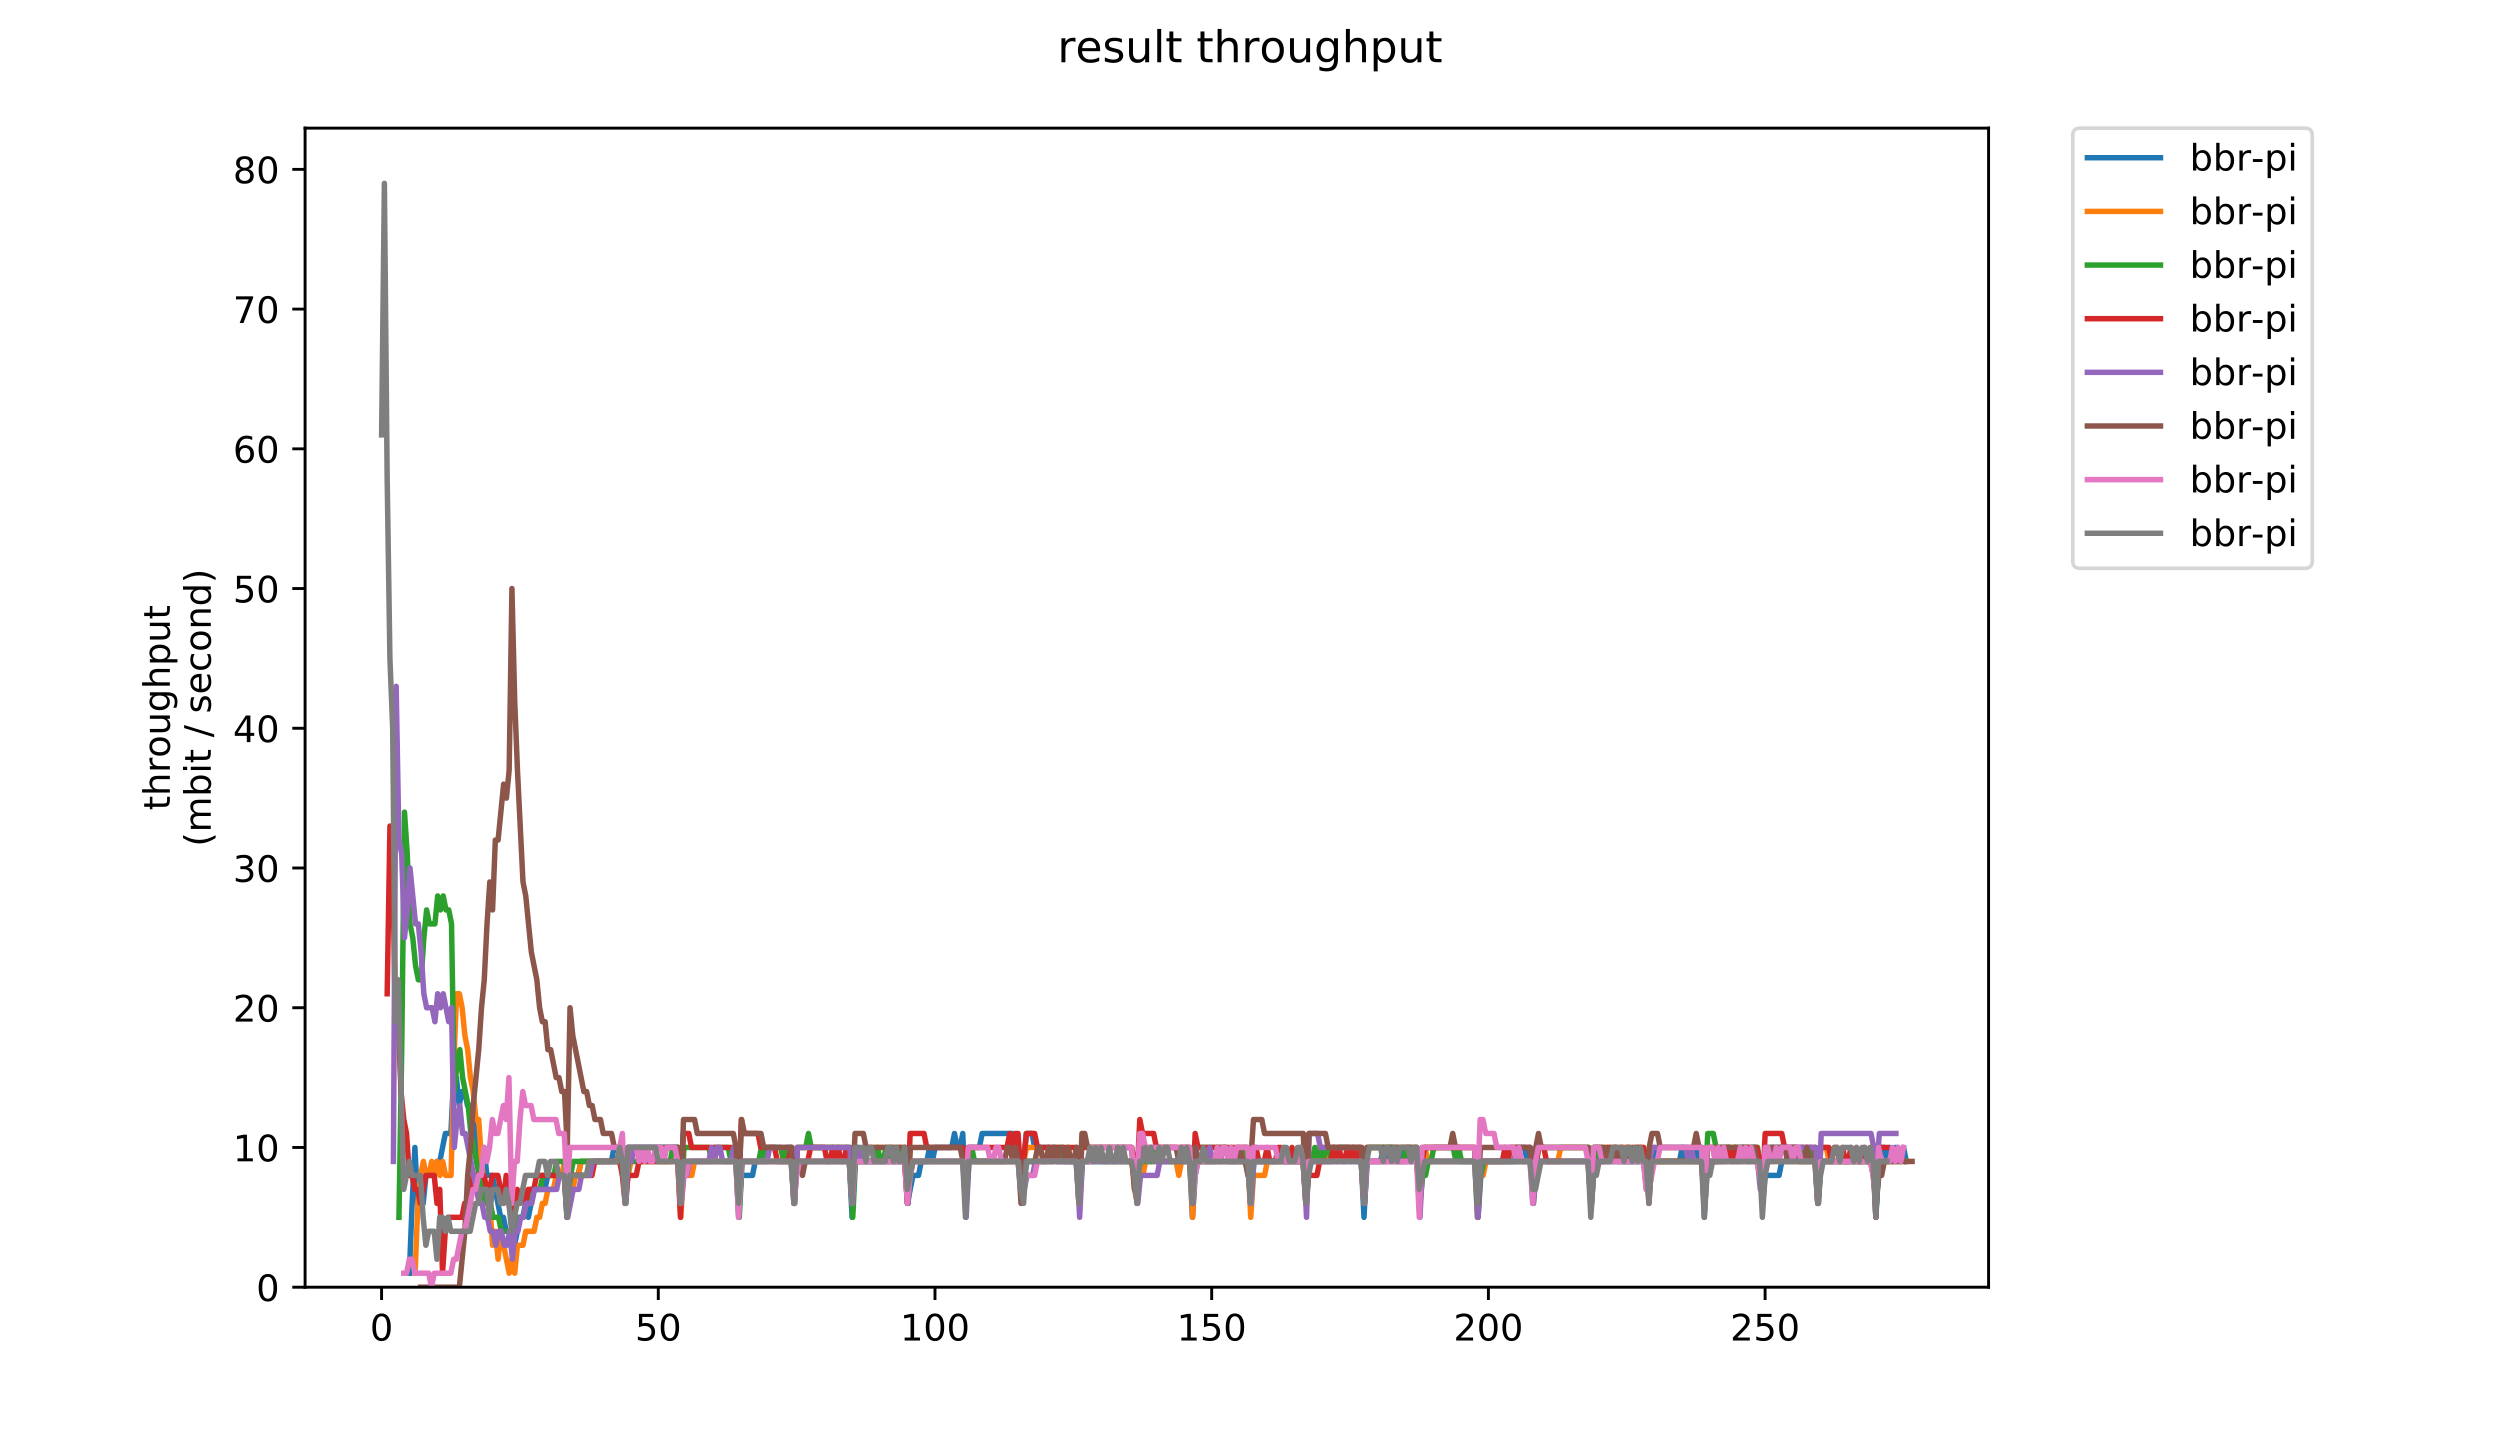 <?xml version="1.0" encoding="utf-8" standalone="no"?>
<!DOCTYPE svg PUBLIC "-//W3C//DTD SVG 1.1//EN"
  "http://www.w3.org/Graphics/SVG/1.1/DTD/svg11.dtd">
<!-- Created with matplotlib (https://matplotlib.org/) -->
<svg height="396pt" version="1.1" viewBox="0 0 684 396" width="684pt" xmlns="http://www.w3.org/2000/svg" xmlns:xlink="http://www.w3.org/1999/xlink">
 <defs>
  <style type="text/css">
*{stroke-linecap:butt;stroke-linejoin:round;}
  </style>
 </defs>
 <g id="figure_1">
  <g id="patch_1">
   <path d="M 0 396 
L 684 396 
L 684 0 
L 0 0 
z
" style="fill:#ffffff;"/>
  </g>
  <g id="axes_1">
   <g id="patch_2">
    <path d="M 83.472 352.174 
L 544.074 352.174 
L 544.074 35.062 
L 83.472 35.062 
z
" style="fill:#ffffff;"/>
   </g>
   <g id="matplotlib.axis_1">
    <g id="xtick_1">
     <g id="line2d_1">
      <defs>
       <path d="M 0 0 
L 0 3.5 
" id="md9a544e4b2" style="stroke:#000000;stroke-width:0.8;"/>
      </defs>
      <g>
       <use style="stroke:#000000;stroke-width:0.8;" x="104.4" xlink:href="#md9a544e4b2" y="352.174"/>
      </g>
     </g>
     <g id="text_1">
      <!-- 0 -->
      <defs>
       <path d="M 31.781 66.406 
Q 24.172 66.406 20.328 58.906 
Q 16.5 51.422 16.5 36.375 
Q 16.5 21.391 20.328 13.891 
Q 24.172 6.391 31.781 6.391 
Q 39.453 6.391 43.281 13.891 
Q 47.125 21.391 47.125 36.375 
Q 47.125 51.422 43.281 58.906 
Q 39.453 66.406 31.781 66.406 
z
M 31.781 74.219 
Q 44.047 74.219 50.516 64.516 
Q 56.984 54.828 56.984 36.375 
Q 56.984 17.969 50.516 8.266 
Q 44.047 -1.422 31.781 -1.422 
Q 19.531 -1.422 13.062 8.266 
Q 6.594 17.969 6.594 36.375 
Q 6.594 54.828 13.062 64.516 
Q 19.531 74.219 31.781 74.219 
z
" id="DejaVuSans-48"/>
      </defs>
      <g transform="translate(101.218 366.773)scale(0.1 -0.1)">
       <use xlink:href="#DejaVuSans-48"/>
      </g>
     </g>
    </g>
    <g id="xtick_2">
     <g id="line2d_2">
      <g>
       <use style="stroke:#000000;stroke-width:0.8;" x="180.106" xlink:href="#md9a544e4b2" y="352.174"/>
      </g>
     </g>
     <g id="text_2">
      <!-- 50 -->
      <defs>
       <path d="M 10.797 72.906 
L 49.516 72.906 
L 49.516 64.594 
L 19.828 64.594 
L 19.828 46.734 
Q 21.969 47.469 24.109 47.828 
Q 26.266 48.188 28.422 48.188 
Q 40.625 48.188 47.75 41.5 
Q 54.891 34.812 54.891 23.391 
Q 54.891 11.625 47.562 5.094 
Q 40.234 -1.422 26.906 -1.422 
Q 22.312 -1.422 17.547 -0.641 
Q 12.797 0.141 7.719 1.703 
L 7.719 11.625 
Q 12.109 9.234 16.797 8.062 
Q 21.484 6.891 26.703 6.891 
Q 35.156 6.891 40.078 11.328 
Q 45.016 15.766 45.016 23.391 
Q 45.016 31 40.078 35.438 
Q 35.156 39.891 26.703 39.891 
Q 22.75 39.891 18.812 39.016 
Q 14.891 38.141 10.797 36.281 
z
" id="DejaVuSans-53"/>
      </defs>
      <g transform="translate(173.744 366.773)scale(0.1 -0.1)">
       <use xlink:href="#DejaVuSans-53"/>
       <use x="63.623" xlink:href="#DejaVuSans-48"/>
      </g>
     </g>
    </g>
    <g id="xtick_3">
     <g id="line2d_3">
      <g>
       <use style="stroke:#000000;stroke-width:0.8;" x="255.812" xlink:href="#md9a544e4b2" y="352.174"/>
      </g>
     </g>
     <g id="text_3">
      <!-- 100 -->
      <defs>
       <path d="M 12.406 8.297 
L 28.516 8.297 
L 28.516 63.922 
L 10.984 60.406 
L 10.984 69.391 
L 28.422 72.906 
L 38.281 72.906 
L 38.281 8.297 
L 54.391 8.297 
L 54.391 0 
L 12.406 0 
z
" id="DejaVuSans-49"/>
      </defs>
      <g transform="translate(246.269 366.773)scale(0.1 -0.1)">
       <use xlink:href="#DejaVuSans-49"/>
       <use x="63.623" xlink:href="#DejaVuSans-48"/>
       <use x="127.246" xlink:href="#DejaVuSans-48"/>
      </g>
     </g>
    </g>
    <g id="xtick_4">
     <g id="line2d_4">
      <g>
       <use style="stroke:#000000;stroke-width:0.8;" x="331.519" xlink:href="#md9a544e4b2" y="352.174"/>
      </g>
     </g>
     <g id="text_4">
      <!-- 150 -->
      <g transform="translate(321.975 366.773)scale(0.1 -0.1)">
       <use xlink:href="#DejaVuSans-49"/>
       <use x="63.623" xlink:href="#DejaVuSans-53"/>
       <use x="127.246" xlink:href="#DejaVuSans-48"/>
      </g>
     </g>
    </g>
    <g id="xtick_5">
     <g id="line2d_5">
      <g>
       <use style="stroke:#000000;stroke-width:0.8;" x="407.225" xlink:href="#md9a544e4b2" y="352.174"/>
      </g>
     </g>
     <g id="text_5">
      <!-- 200 -->
      <defs>
       <path d="M 19.188 8.297 
L 53.609 8.297 
L 53.609 0 
L 7.328 0 
L 7.328 8.297 
Q 12.938 14.109 22.625 23.891 
Q 32.328 33.688 34.812 36.531 
Q 39.547 41.844 41.422 45.531 
Q 43.312 49.219 43.312 52.781 
Q 43.312 58.594 39.234 62.25 
Q 35.156 65.922 28.609 65.922 
Q 23.969 65.922 18.812 64.312 
Q 13.672 62.703 7.812 59.422 
L 7.812 69.391 
Q 13.766 71.781 18.938 73 
Q 24.125 74.219 28.422 74.219 
Q 39.75 74.219 46.484 68.547 
Q 53.219 62.891 53.219 53.422 
Q 53.219 48.922 51.531 44.891 
Q 49.859 40.875 45.406 35.406 
Q 44.188 33.984 37.641 27.219 
Q 31.109 20.453 19.188 8.297 
z
" id="DejaVuSans-50"/>
      </defs>
      <g transform="translate(397.681 366.773)scale(0.1 -0.1)">
       <use xlink:href="#DejaVuSans-50"/>
       <use x="63.623" xlink:href="#DejaVuSans-48"/>
       <use x="127.246" xlink:href="#DejaVuSans-48"/>
      </g>
     </g>
    </g>
    <g id="xtick_6">
     <g id="line2d_6">
      <g>
       <use style="stroke:#000000;stroke-width:0.8;" x="482.931" xlink:href="#md9a544e4b2" y="352.174"/>
      </g>
     </g>
     <g id="text_6">
      <!-- 250 -->
      <g transform="translate(473.388 366.773)scale(0.1 -0.1)">
       <use xlink:href="#DejaVuSans-50"/>
       <use x="63.623" xlink:href="#DejaVuSans-53"/>
       <use x="127.246" xlink:href="#DejaVuSans-48"/>
      </g>
     </g>
    </g>
   </g>
   <g id="matplotlib.axis_2">
    <g id="ytick_1">
     <g id="line2d_7">
      <defs>
       <path d="M 0 0 
L -3.5 0 
" id="m504f2d3056" style="stroke:#000000;stroke-width:0.8;"/>
      </defs>
      <g>
       <use style="stroke:#000000;stroke-width:0.8;" x="83.472" xlink:href="#m504f2d3056" y="352.174"/>
      </g>
     </g>
     <g id="text_7">
      <!-- 0 -->
      <g transform="translate(70.11 355.973)scale(0.1 -0.1)">
       <use xlink:href="#DejaVuSans-48"/>
      </g>
     </g>
    </g>
    <g id="ytick_2">
     <g id="line2d_8">
      <g>
       <use style="stroke:#000000;stroke-width:0.8;" x="83.472" xlink:href="#m504f2d3056" y="313.945"/>
      </g>
     </g>
     <g id="text_8">
      <!-- 10 -->
      <g transform="translate(63.747 317.744)scale(0.1 -0.1)">
       <use xlink:href="#DejaVuSans-49"/>
       <use x="63.623" xlink:href="#DejaVuSans-48"/>
      </g>
     </g>
    </g>
    <g id="ytick_3">
     <g id="line2d_9">
      <g>
       <use style="stroke:#000000;stroke-width:0.8;" x="83.472" xlink:href="#m504f2d3056" y="275.716"/>
      </g>
     </g>
     <g id="text_9">
      <!-- 20 -->
      <g transform="translate(63.747 279.515)scale(0.1 -0.1)">
       <use xlink:href="#DejaVuSans-50"/>
       <use x="63.623" xlink:href="#DejaVuSans-48"/>
      </g>
     </g>
    </g>
    <g id="ytick_4">
     <g id="line2d_10">
      <g>
       <use style="stroke:#000000;stroke-width:0.8;" x="83.472" xlink:href="#m504f2d3056" y="237.486"/>
      </g>
     </g>
     <g id="text_10">
      <!-- 30 -->
      <defs>
       <path d="M 40.578 39.312 
Q 47.656 37.797 51.625 33 
Q 55.609 28.219 55.609 21.188 
Q 55.609 10.406 48.188 4.484 
Q 40.766 -1.422 27.094 -1.422 
Q 22.516 -1.422 17.656 -0.516 
Q 12.797 0.391 7.625 2.203 
L 7.625 11.719 
Q 11.719 9.328 16.594 8.109 
Q 21.484 6.891 26.812 6.891 
Q 36.078 6.891 40.938 10.547 
Q 45.797 14.203 45.797 21.188 
Q 45.797 27.641 41.281 31.266 
Q 36.766 34.906 28.719 34.906 
L 20.219 34.906 
L 20.219 43.016 
L 29.109 43.016 
Q 36.375 43.016 40.234 45.922 
Q 44.094 48.828 44.094 54.297 
Q 44.094 59.906 40.109 62.906 
Q 36.141 65.922 28.719 65.922 
Q 24.656 65.922 20.016 65.031 
Q 15.375 64.156 9.812 62.312 
L 9.812 71.094 
Q 15.438 72.656 20.344 73.438 
Q 25.25 74.219 29.594 74.219 
Q 40.828 74.219 47.359 69.109 
Q 53.906 64.016 53.906 55.328 
Q 53.906 49.266 50.438 45.094 
Q 46.969 40.922 40.578 39.312 
z
" id="DejaVuSans-51"/>
      </defs>
      <g transform="translate(63.747 241.286)scale(0.1 -0.1)">
       <use xlink:href="#DejaVuSans-51"/>
       <use x="63.623" xlink:href="#DejaVuSans-48"/>
      </g>
     </g>
    </g>
    <g id="ytick_5">
     <g id="line2d_11">
      <g>
       <use style="stroke:#000000;stroke-width:0.8;" x="83.472" xlink:href="#m504f2d3056" y="199.257"/>
      </g>
     </g>
     <g id="text_11">
      <!-- 40 -->
      <defs>
       <path d="M 37.797 64.312 
L 12.891 25.391 
L 37.797 25.391 
z
M 35.203 72.906 
L 47.609 72.906 
L 47.609 25.391 
L 58.016 25.391 
L 58.016 17.188 
L 47.609 17.188 
L 47.609 0 
L 37.797 0 
L 37.797 17.188 
L 4.891 17.188 
L 4.891 26.703 
z
" id="DejaVuSans-52"/>
      </defs>
      <g transform="translate(63.747 203.056)scale(0.1 -0.1)">
       <use xlink:href="#DejaVuSans-52"/>
       <use x="63.623" xlink:href="#DejaVuSans-48"/>
      </g>
     </g>
    </g>
    <g id="ytick_6">
     <g id="line2d_12">
      <g>
       <use style="stroke:#000000;stroke-width:0.8;" x="83.472" xlink:href="#m504f2d3056" y="161.028"/>
      </g>
     </g>
     <g id="text_12">
      <!-- 50 -->
      <g transform="translate(63.747 164.827)scale(0.1 -0.1)">
       <use xlink:href="#DejaVuSans-53"/>
       <use x="63.623" xlink:href="#DejaVuSans-48"/>
      </g>
     </g>
    </g>
    <g id="ytick_7">
     <g id="line2d_13">
      <g>
       <use style="stroke:#000000;stroke-width:0.8;" x="83.472" xlink:href="#m504f2d3056" y="122.799"/>
      </g>
     </g>
     <g id="text_13">
      <!-- 60 -->
      <defs>
       <path d="M 33.016 40.375 
Q 26.375 40.375 22.484 35.828 
Q 18.609 31.297 18.609 23.391 
Q 18.609 15.531 22.484 10.953 
Q 26.375 6.391 33.016 6.391 
Q 39.656 6.391 43.531 10.953 
Q 47.406 15.531 47.406 23.391 
Q 47.406 31.297 43.531 35.828 
Q 39.656 40.375 33.016 40.375 
z
M 52.594 71.297 
L 52.594 62.312 
Q 48.875 64.062 45.094 64.984 
Q 41.312 65.922 37.594 65.922 
Q 27.828 65.922 22.672 59.328 
Q 17.531 52.734 16.797 39.406 
Q 19.672 43.656 24.016 45.922 
Q 28.375 48.188 33.594 48.188 
Q 44.578 48.188 50.953 41.516 
Q 57.328 34.859 57.328 23.391 
Q 57.328 12.156 50.688 5.359 
Q 44.047 -1.422 33.016 -1.422 
Q 20.359 -1.422 13.672 8.266 
Q 6.984 17.969 6.984 36.375 
Q 6.984 53.656 15.188 63.938 
Q 23.391 74.219 37.203 74.219 
Q 40.922 74.219 44.703 73.484 
Q 48.484 72.75 52.594 71.297 
z
" id="DejaVuSans-54"/>
      </defs>
      <g transform="translate(63.747 126.598)scale(0.1 -0.1)">
       <use xlink:href="#DejaVuSans-54"/>
       <use x="63.623" xlink:href="#DejaVuSans-48"/>
      </g>
     </g>
    </g>
    <g id="ytick_8">
     <g id="line2d_14">
      <g>
       <use style="stroke:#000000;stroke-width:0.8;" x="83.472" xlink:href="#m504f2d3056" y="84.569"/>
      </g>
     </g>
     <g id="text_14">
      <!-- 70 -->
      <defs>
       <path d="M 8.203 72.906 
L 55.078 72.906 
L 55.078 68.703 
L 28.609 0 
L 18.312 0 
L 43.219 64.594 
L 8.203 64.594 
z
" id="DejaVuSans-55"/>
      </defs>
      <g transform="translate(63.747 88.369)scale(0.1 -0.1)">
       <use xlink:href="#DejaVuSans-55"/>
       <use x="63.623" xlink:href="#DejaVuSans-48"/>
      </g>
     </g>
    </g>
    <g id="ytick_9">
     <g id="line2d_15">
      <g>
       <use style="stroke:#000000;stroke-width:0.8;" x="83.472" xlink:href="#m504f2d3056" y="46.34"/>
      </g>
     </g>
     <g id="text_15">
      <!-- 80 -->
      <defs>
       <path d="M 31.781 34.625 
Q 24.75 34.625 20.719 30.859 
Q 16.703 27.094 16.703 20.516 
Q 16.703 13.922 20.719 10.156 
Q 24.75 6.391 31.781 6.391 
Q 38.812 6.391 42.859 10.172 
Q 46.922 13.969 46.922 20.516 
Q 46.922 27.094 42.891 30.859 
Q 38.875 34.625 31.781 34.625 
z
M 21.922 38.812 
Q 15.578 40.375 12.031 44.719 
Q 8.5 49.078 8.5 55.328 
Q 8.5 64.062 14.719 69.141 
Q 20.953 74.219 31.781 74.219 
Q 42.672 74.219 48.875 69.141 
Q 55.078 64.062 55.078 55.328 
Q 55.078 49.078 51.531 44.719 
Q 48 40.375 41.703 38.812 
Q 48.828 37.156 52.797 32.312 
Q 56.781 27.484 56.781 20.516 
Q 56.781 9.906 50.312 4.234 
Q 43.844 -1.422 31.781 -1.422 
Q 19.734 -1.422 13.25 4.234 
Q 6.781 9.906 6.781 20.516 
Q 6.781 27.484 10.781 32.312 
Q 14.797 37.156 21.922 38.812 
z
M 18.312 54.391 
Q 18.312 48.734 21.844 45.562 
Q 25.391 42.391 31.781 42.391 
Q 38.141 42.391 41.719 45.562 
Q 45.312 48.734 45.312 54.391 
Q 45.312 60.062 41.719 63.234 
Q 38.141 66.406 31.781 66.406 
Q 25.391 66.406 21.844 63.234 
Q 18.312 60.062 18.312 54.391 
z
" id="DejaVuSans-56"/>
      </defs>
      <g transform="translate(63.747 50.139)scale(0.1 -0.1)">
       <use xlink:href="#DejaVuSans-56"/>
       <use x="63.623" xlink:href="#DejaVuSans-48"/>
      </g>
     </g>
    </g>
    <g id="text_16">
     <!-- throughput -->
     <defs>
      <path d="M 18.312 70.219 
L 18.312 54.688 
L 36.812 54.688 
L 36.812 47.703 
L 18.312 47.703 
L 18.312 18.016 
Q 18.312 11.328 20.141 9.422 
Q 21.969 7.516 27.594 7.516 
L 36.812 7.516 
L 36.812 0 
L 27.594 0 
Q 17.188 0 13.234 3.875 
Q 9.281 7.766 9.281 18.016 
L 9.281 47.703 
L 2.688 47.703 
L 2.688 54.688 
L 9.281 54.688 
L 9.281 70.219 
z
" id="DejaVuSans-116"/>
      <path d="M 54.891 33.016 
L 54.891 0 
L 45.906 0 
L 45.906 32.719 
Q 45.906 40.484 42.875 44.328 
Q 39.844 48.188 33.797 48.188 
Q 26.516 48.188 22.312 43.547 
Q 18.109 38.922 18.109 30.906 
L 18.109 0 
L 9.078 0 
L 9.078 75.984 
L 18.109 75.984 
L 18.109 46.188 
Q 21.344 51.125 25.703 53.562 
Q 30.078 56 35.797 56 
Q 45.219 56 50.047 50.172 
Q 54.891 44.344 54.891 33.016 
z
" id="DejaVuSans-104"/>
      <path d="M 41.109 46.297 
Q 39.594 47.172 37.812 47.578 
Q 36.031 48 33.891 48 
Q 26.266 48 22.188 43.047 
Q 18.109 38.094 18.109 28.812 
L 18.109 0 
L 9.078 0 
L 9.078 54.688 
L 18.109 54.688 
L 18.109 46.188 
Q 20.953 51.172 25.484 53.578 
Q 30.031 56 36.531 56 
Q 37.453 56 38.578 55.875 
Q 39.703 55.766 41.062 55.516 
z
" id="DejaVuSans-114"/>
      <path d="M 30.609 48.391 
Q 23.391 48.391 19.188 42.75 
Q 14.984 37.109 14.984 27.297 
Q 14.984 17.484 19.156 11.844 
Q 23.344 6.203 30.609 6.203 
Q 37.797 6.203 41.984 11.859 
Q 46.188 17.531 46.188 27.297 
Q 46.188 37.016 41.984 42.703 
Q 37.797 48.391 30.609 48.391 
z
M 30.609 56 
Q 42.328 56 49.016 48.375 
Q 55.719 40.766 55.719 27.297 
Q 55.719 13.875 49.016 6.219 
Q 42.328 -1.422 30.609 -1.422 
Q 18.844 -1.422 12.172 6.219 
Q 5.516 13.875 5.516 27.297 
Q 5.516 40.766 12.172 48.375 
Q 18.844 56 30.609 56 
z
" id="DejaVuSans-111"/>
      <path d="M 8.5 21.578 
L 8.5 54.688 
L 17.484 54.688 
L 17.484 21.922 
Q 17.484 14.156 20.5 10.266 
Q 23.531 6.391 29.594 6.391 
Q 36.859 6.391 41.078 11.031 
Q 45.312 15.672 45.312 23.688 
L 45.312 54.688 
L 54.297 54.688 
L 54.297 0 
L 45.312 0 
L 45.312 8.406 
Q 42.047 3.422 37.719 1 
Q 33.406 -1.422 27.688 -1.422 
Q 18.266 -1.422 13.375 4.438 
Q 8.5 10.297 8.5 21.578 
z
M 31.109 56 
z
" id="DejaVuSans-117"/>
      <path d="M 45.406 27.984 
Q 45.406 37.75 41.375 43.109 
Q 37.359 48.484 30.078 48.484 
Q 22.859 48.484 18.828 43.109 
Q 14.797 37.75 14.797 27.984 
Q 14.797 18.266 18.828 12.891 
Q 22.859 7.516 30.078 7.516 
Q 37.359 7.516 41.375 12.891 
Q 45.406 18.266 45.406 27.984 
z
M 54.391 6.781 
Q 54.391 -7.172 48.188 -13.984 
Q 42 -20.797 29.203 -20.797 
Q 24.469 -20.797 20.266 -20.094 
Q 16.062 -19.391 12.109 -17.922 
L 12.109 -9.188 
Q 16.062 -11.328 19.922 -12.344 
Q 23.781 -13.375 27.781 -13.375 
Q 36.625 -13.375 41.016 -8.766 
Q 45.406 -4.156 45.406 5.172 
L 45.406 9.625 
Q 42.625 4.781 38.281 2.391 
Q 33.938 0 27.875 0 
Q 17.828 0 11.672 7.656 
Q 5.516 15.328 5.516 27.984 
Q 5.516 40.672 11.672 48.328 
Q 17.828 56 27.875 56 
Q 33.938 56 38.281 53.609 
Q 42.625 51.219 45.406 46.391 
L 45.406 54.688 
L 54.391 54.688 
z
" id="DejaVuSans-103"/>
      <path d="M 18.109 8.203 
L 18.109 -20.797 
L 9.078 -20.797 
L 9.078 54.688 
L 18.109 54.688 
L 18.109 46.391 
Q 20.953 51.266 25.266 53.625 
Q 29.594 56 35.594 56 
Q 45.562 56 51.781 48.094 
Q 58.016 40.188 58.016 27.297 
Q 58.016 14.406 51.781 6.484 
Q 45.562 -1.422 35.594 -1.422 
Q 29.594 -1.422 25.266 0.953 
Q 20.953 3.328 18.109 8.203 
z
M 48.688 27.297 
Q 48.688 37.203 44.609 42.844 
Q 40.531 48.484 33.406 48.484 
Q 26.266 48.484 22.188 42.844 
Q 18.109 37.203 18.109 27.297 
Q 18.109 17.391 22.188 11.75 
Q 26.266 6.109 33.406 6.109 
Q 40.531 6.109 44.609 11.75 
Q 48.688 17.391 48.688 27.297 
z
" id="DejaVuSans-112"/>
     </defs>
     <g transform="translate(46.47 221.675)rotate(-90)scale(0.1 -0.1)">
      <use xlink:href="#DejaVuSans-116"/>
      <use x="39.209" xlink:href="#DejaVuSans-104"/>
      <use x="102.588" xlink:href="#DejaVuSans-114"/>
      <use x="143.67" xlink:href="#DejaVuSans-111"/>
      <use x="204.852" xlink:href="#DejaVuSans-117"/>
      <use x="268.23" xlink:href="#DejaVuSans-103"/>
      <use x="331.707" xlink:href="#DejaVuSans-104"/>
      <use x="395.086" xlink:href="#DejaVuSans-112"/>
      <use x="458.562" xlink:href="#DejaVuSans-117"/>
      <use x="521.941" xlink:href="#DejaVuSans-116"/>
     </g>
     <!-- (mbit / second) -->
     <defs>
      <path d="M 31 75.875 
Q 24.469 64.656 21.281 53.656 
Q 18.109 42.672 18.109 31.391 
Q 18.109 20.125 21.312 9.062 
Q 24.516 -2 31 -13.188 
L 23.188 -13.188 
Q 15.875 -1.703 12.234 9.375 
Q 8.594 20.453 8.594 31.391 
Q 8.594 42.281 12.203 53.312 
Q 15.828 64.359 23.188 75.875 
z
" id="DejaVuSans-40"/>
      <path d="M 52 44.188 
Q 55.375 50.25 60.062 53.125 
Q 64.75 56 71.094 56 
Q 79.641 56 84.281 50.016 
Q 88.922 44.047 88.922 33.016 
L 88.922 0 
L 79.891 0 
L 79.891 32.719 
Q 79.891 40.578 77.094 44.375 
Q 74.312 48.188 68.609 48.188 
Q 61.625 48.188 57.562 43.547 
Q 53.516 38.922 53.516 30.906 
L 53.516 0 
L 44.484 0 
L 44.484 32.719 
Q 44.484 40.625 41.703 44.406 
Q 38.922 48.188 33.109 48.188 
Q 26.219 48.188 22.156 43.531 
Q 18.109 38.875 18.109 30.906 
L 18.109 0 
L 9.078 0 
L 9.078 54.688 
L 18.109 54.688 
L 18.109 46.188 
Q 21.188 51.219 25.484 53.609 
Q 29.781 56 35.688 56 
Q 41.656 56 45.828 52.969 
Q 50 49.953 52 44.188 
z
" id="DejaVuSans-109"/>
      <path d="M 48.688 27.297 
Q 48.688 37.203 44.609 42.844 
Q 40.531 48.484 33.406 48.484 
Q 26.266 48.484 22.188 42.844 
Q 18.109 37.203 18.109 27.297 
Q 18.109 17.391 22.188 11.75 
Q 26.266 6.109 33.406 6.109 
Q 40.531 6.109 44.609 11.75 
Q 48.688 17.391 48.688 27.297 
z
M 18.109 46.391 
Q 20.953 51.266 25.266 53.625 
Q 29.594 56 35.594 56 
Q 45.562 56 51.781 48.094 
Q 58.016 40.188 58.016 27.297 
Q 58.016 14.406 51.781 6.484 
Q 45.562 -1.422 35.594 -1.422 
Q 29.594 -1.422 25.266 0.953 
Q 20.953 3.328 18.109 8.203 
L 18.109 0 
L 9.078 0 
L 9.078 75.984 
L 18.109 75.984 
z
" id="DejaVuSans-98"/>
      <path d="M 9.422 54.688 
L 18.406 54.688 
L 18.406 0 
L 9.422 0 
z
M 9.422 75.984 
L 18.406 75.984 
L 18.406 64.594 
L 9.422 64.594 
z
" id="DejaVuSans-105"/>
      <path id="DejaVuSans-32"/>
      <path d="M 25.391 72.906 
L 33.688 72.906 
L 8.297 -9.281 
L 0 -9.281 
z
" id="DejaVuSans-47"/>
      <path d="M 44.281 53.078 
L 44.281 44.578 
Q 40.484 46.531 36.375 47.5 
Q 32.281 48.484 27.875 48.484 
Q 21.188 48.484 17.844 46.438 
Q 14.5 44.391 14.5 40.281 
Q 14.5 37.156 16.891 35.375 
Q 19.281 33.594 26.516 31.984 
L 29.594 31.297 
Q 39.156 29.25 43.188 25.516 
Q 47.219 21.781 47.219 15.094 
Q 47.219 7.469 41.188 3.016 
Q 35.156 -1.422 24.609 -1.422 
Q 20.219 -1.422 15.453 -0.562 
Q 10.688 0.297 5.422 2 
L 5.422 11.281 
Q 10.406 8.688 15.234 7.391 
Q 20.062 6.109 24.812 6.109 
Q 31.156 6.109 34.562 8.281 
Q 37.984 10.453 37.984 14.406 
Q 37.984 18.062 35.516 20.016 
Q 33.062 21.969 24.703 23.781 
L 21.578 24.516 
Q 13.234 26.266 9.516 29.906 
Q 5.812 33.547 5.812 39.891 
Q 5.812 47.609 11.281 51.797 
Q 16.75 56 26.812 56 
Q 31.781 56 36.172 55.266 
Q 40.578 54.547 44.281 53.078 
z
" id="DejaVuSans-115"/>
      <path d="M 56.203 29.594 
L 56.203 25.203 
L 14.891 25.203 
Q 15.484 15.922 20.484 11.062 
Q 25.484 6.203 34.422 6.203 
Q 39.594 6.203 44.453 7.469 
Q 49.312 8.734 54.109 11.281 
L 54.109 2.781 
Q 49.266 0.734 44.188 -0.344 
Q 39.109 -1.422 33.891 -1.422 
Q 20.797 -1.422 13.156 6.188 
Q 5.516 13.812 5.516 26.812 
Q 5.516 40.234 12.766 48.109 
Q 20.016 56 32.328 56 
Q 43.359 56 49.781 48.891 
Q 56.203 41.797 56.203 29.594 
z
M 47.219 32.234 
Q 47.125 39.594 43.094 43.984 
Q 39.062 48.391 32.422 48.391 
Q 24.906 48.391 20.391 44.141 
Q 15.875 39.891 15.188 32.172 
z
" id="DejaVuSans-101"/>
      <path d="M 48.781 52.594 
L 48.781 44.188 
Q 44.969 46.297 41.141 47.344 
Q 37.312 48.391 33.406 48.391 
Q 24.656 48.391 19.812 42.844 
Q 14.984 37.312 14.984 27.297 
Q 14.984 17.281 19.812 11.734 
Q 24.656 6.203 33.406 6.203 
Q 37.312 6.203 41.141 7.25 
Q 44.969 8.297 48.781 10.406 
L 48.781 2.094 
Q 45.016 0.344 40.984 -0.531 
Q 36.969 -1.422 32.422 -1.422 
Q 20.062 -1.422 12.781 6.344 
Q 5.516 14.109 5.516 27.297 
Q 5.516 40.672 12.859 48.328 
Q 20.219 56 33.016 56 
Q 37.156 56 41.109 55.141 
Q 45.062 54.297 48.781 52.594 
z
" id="DejaVuSans-99"/>
      <path d="M 54.891 33.016 
L 54.891 0 
L 45.906 0 
L 45.906 32.719 
Q 45.906 40.484 42.875 44.328 
Q 39.844 48.188 33.797 48.188 
Q 26.516 48.188 22.312 43.547 
Q 18.109 38.922 18.109 30.906 
L 18.109 0 
L 9.078 0 
L 9.078 54.688 
L 18.109 54.688 
L 18.109 46.188 
Q 21.344 51.125 25.703 53.562 
Q 30.078 56 35.797 56 
Q 45.219 56 50.047 50.172 
Q 54.891 44.344 54.891 33.016 
z
" id="DejaVuSans-110"/>
      <path d="M 45.406 46.391 
L 45.406 75.984 
L 54.391 75.984 
L 54.391 0 
L 45.406 0 
L 45.406 8.203 
Q 42.578 3.328 38.25 0.953 
Q 33.938 -1.422 27.875 -1.422 
Q 17.969 -1.422 11.734 6.484 
Q 5.516 14.406 5.516 27.297 
Q 5.516 40.188 11.734 48.094 
Q 17.969 56 27.875 56 
Q 33.938 56 38.25 53.625 
Q 42.578 51.266 45.406 46.391 
z
M 14.797 27.297 
Q 14.797 17.391 18.875 11.75 
Q 22.953 6.109 30.078 6.109 
Q 37.203 6.109 41.297 11.75 
Q 45.406 17.391 45.406 27.297 
Q 45.406 37.203 41.297 42.844 
Q 37.203 48.484 30.078 48.484 
Q 22.953 48.484 18.875 42.844 
Q 14.797 37.203 14.797 27.297 
z
" id="DejaVuSans-100"/>
      <path d="M 8.016 75.875 
L 15.828 75.875 
Q 23.141 64.359 26.781 53.312 
Q 30.422 42.281 30.422 31.391 
Q 30.422 20.453 26.781 9.375 
Q 23.141 -1.703 15.828 -13.188 
L 8.016 -13.188 
Q 14.5 -2 17.703 9.062 
Q 20.906 20.125 20.906 31.391 
Q 20.906 42.672 17.703 53.656 
Q 14.5 64.656 8.016 75.875 
z
" id="DejaVuSans-41"/>
     </defs>
     <g transform="translate(57.668 231.609)rotate(-90)scale(0.1 -0.1)">
      <use xlink:href="#DejaVuSans-40"/>
      <use x="39.014" xlink:href="#DejaVuSans-109"/>
      <use x="136.426" xlink:href="#DejaVuSans-98"/>
      <use x="199.902" xlink:href="#DejaVuSans-105"/>
      <use x="227.686" xlink:href="#DejaVuSans-116"/>
      <use x="266.895" xlink:href="#DejaVuSans-32"/>
      <use x="298.682" xlink:href="#DejaVuSans-47"/>
      <use x="332.373" xlink:href="#DejaVuSans-32"/>
      <use x="364.16" xlink:href="#DejaVuSans-115"/>
      <use x="416.26" xlink:href="#DejaVuSans-101"/>
      <use x="477.783" xlink:href="#DejaVuSans-99"/>
      <use x="532.764" xlink:href="#DejaVuSans-111"/>
      <use x="593.945" xlink:href="#DejaVuSans-110"/>
      <use x="657.324" xlink:href="#DejaVuSans-100"/>
      <use x="720.801" xlink:href="#DejaVuSans-41"/>
     </g>
    </g>
   </g>
   <g id="line2d_16">
    <path clip-path="url(#p0288e705b5)" d="M 112.002 348.351 
L 112.759 329.237 
L 113.516 313.945 
L 114.273 329.237 
L 115.787 329.237 
L 116.545 321.591 
L 118.816 321.591 
L 119.573 317.768 
L 120.33 317.768 
L 121.844 310.122 
L 123.358 310.122 
L 124.115 294.83 
L 124.872 294.83 
L 125.629 302.476 
L 126.386 298.653 
L 127.143 298.653 
L 127.9 302.476 
L 128.658 302.476 
L 130.929 313.945 
L 131.686 321.591 
L 132.443 313.945 
L 133.2 321.591 
L 134.714 321.591 
L 136.985 333.06 
L 137.742 333.06 
L 138.499 336.882 
L 139.256 336.882 
L 140.013 340.705 
L 140.771 340.705 
L 142.285 333.06 
L 143.042 333.06 
L 143.799 329.237 
L 144.556 333.06 
L 146.07 325.414 
L 149.098 325.414 
L 149.855 321.591 
L 154.398 321.591 
L 155.155 333.06 
L 155.912 325.414 
L 156.669 321.591 
L 158.183 321.591 
L 158.94 317.768 
L 167.268 317.768 
L 168.025 313.945 
L 169.539 313.945 
L 170.296 317.768 
L 171.053 325.414 
L 171.81 313.945 
L 185.437 313.945 
L 186.194 329.237 
L 186.951 317.768 
L 201.336 317.768 
L 202.093 333.06 
L 202.85 321.591 
L 205.878 321.591 
L 206.635 317.768 
L 216.477 317.768 
L 217.234 329.237 
L 217.991 317.768 
L 232.375 317.768 
L 233.132 333.06 
L 233.889 317.768 
L 247.516 317.768 
L 248.274 329.237 
L 249.788 321.591 
L 251.302 321.591 
L 252.059 317.768 
L 253.573 317.768 
L 254.33 313.945 
L 255.087 317.768 
L 255.844 313.945 
L 260.387 313.945 
L 261.144 310.122 
L 261.901 313.945 
L 262.658 313.945 
L 263.415 310.122 
L 264.172 329.237 
L 264.929 313.945 
L 267.957 313.945 
L 268.714 310.122 
L 277.042 310.122 
L 277.799 313.945 
L 278.556 313.945 
L 279.313 321.591 
L 280.07 317.768 
L 280.827 310.122 
L 282.341 310.122 
L 283.098 313.945 
L 288.398 313.945 
L 289.155 317.768 
L 294.454 317.768 
L 295.211 329.237 
L 295.969 317.768 
L 309.596 317.768 
L 310.353 321.591 
L 311.11 329.237 
L 311.867 317.768 
L 325.494 317.768 
L 326.251 333.06 
L 327.008 321.591 
L 327.765 317.768 
L 341.392 317.768 
L 342.149 329.237 
L 342.906 317.768 
L 356.534 317.768 
L 357.291 329.237 
L 358.048 317.768 
L 372.432 317.768 
L 373.189 333.06 
L 373.946 317.768 
L 377.731 317.768 
L 378.488 313.945 
L 379.245 317.768 
L 380.003 313.945 
L 380.76 313.945 
L 381.517 317.768 
L 382.274 313.945 
L 383.031 317.768 
L 383.788 313.945 
L 384.545 317.768 
L 385.302 313.945 
L 386.059 313.945 
L 386.816 317.768 
L 387.573 313.945 
L 388.33 329.237 
L 389.087 317.768 
L 403.472 317.768 
L 404.229 333.06 
L 404.986 317.768 
L 414.07 317.768 
L 414.827 313.945 
L 417.099 313.945 
L 417.856 317.768 
L 418.613 313.945 
L 419.37 329.237 
L 420.127 321.591 
L 420.884 317.768 
L 434.511 317.768 
L 435.268 329.237 
L 436.025 313.945 
L 436.782 313.945 
L 437.539 317.768 
L 439.053 317.768 
L 439.811 313.945 
L 440.568 313.945 
L 441.325 317.768 
L 442.082 313.945 
L 442.839 317.768 
L 443.596 313.945 
L 444.353 313.945 
L 445.11 317.768 
L 449.652 317.768 
L 451.166 325.414 
L 451.924 317.768 
L 452.681 313.945 
L 453.438 317.768 
L 459.494 317.768 
L 460.251 313.945 
L 461.008 317.768 
L 461.765 313.945 
L 462.522 317.768 
L 463.28 313.945 
L 464.037 313.945 
L 464.794 317.768 
L 465.551 313.945 
L 466.308 333.06 
L 467.065 317.768 
L 472.364 317.768 
L 473.121 313.945 
L 473.878 317.768 
L 474.635 313.945 
L 475.393 317.768 
L 476.15 313.945 
L 478.421 313.945 
L 479.178 317.768 
L 479.935 313.945 
L 480.692 313.945 
L 481.449 317.768 
L 482.206 329.237 
L 482.963 321.591 
L 486.748 321.591 
L 487.506 317.768 
L 496.59 317.768 
L 497.347 329.237 
L 498.104 317.768 
L 512.489 317.768 
L 513.246 333.06 
L 514.003 317.768 
L 514.76 313.945 
L 515.517 313.945 
L 516.274 317.768 
L 517.031 313.945 
L 517.788 317.768 
L 518.545 313.945 
L 519.302 313.945 
L 520.059 317.768 
L 520.816 313.945 
L 521.573 317.768 
L 521.573 317.768 
" style="fill:none;stroke:#1f77b4;stroke-linecap:square;stroke-width:1.5;"/>
   </g>
   <g id="line2d_17">
    <path clip-path="url(#p0288e705b5)" d="M 113.568 348.351 
L 114.325 329.237 
L 115.082 321.591 
L 115.839 317.768 
L 116.596 321.591 
L 117.353 321.591 
L 118.11 317.768 
L 118.867 321.591 
L 119.624 317.768 
L 120.381 321.591 
L 121.138 317.768 
L 121.895 321.591 
L 123.41 321.591 
L 124.167 291.007 
L 124.924 271.893 
L 125.681 271.893 
L 126.438 275.716 
L 127.195 283.362 
L 127.952 287.184 
L 128.709 294.83 
L 129.466 298.653 
L 130.223 306.299 
L 130.98 306.299 
L 131.737 317.768 
L 132.494 325.414 
L 133.251 325.414 
L 134.008 329.237 
L 134.766 340.705 
L 135.523 336.882 
L 136.28 344.528 
L 137.037 336.882 
L 139.308 348.351 
L 140.065 344.528 
L 140.822 348.351 
L 141.579 340.705 
L 143.093 340.705 
L 143.85 336.882 
L 146.121 336.882 
L 146.879 333.06 
L 147.636 333.06 
L 148.393 329.237 
L 149.15 329.237 
L 149.907 325.414 
L 151.421 325.414 
L 152.178 321.591 
L 153.692 321.591 
L 154.449 317.768 
L 155.206 329.237 
L 155.963 321.591 
L 156.72 325.414 
L 157.477 321.591 
L 158.234 321.591 
L 158.992 317.768 
L 170.347 317.768 
L 171.105 329.237 
L 171.862 321.591 
L 172.619 317.768 
L 185.489 317.768 
L 186.246 333.06 
L 187.003 321.591 
L 189.274 321.591 
L 190.031 317.768 
L 201.387 317.768 
L 202.144 333.06 
L 202.901 317.768 
L 216.528 317.768 
L 217.285 329.237 
L 218.042 313.945 
L 232.427 313.945 
L 233.184 329.237 
L 233.941 317.768 
L 235.455 317.768 
L 236.212 313.945 
L 247.568 313.945 
L 248.325 325.414 
L 249.839 317.768 
L 263.466 317.768 
L 264.223 329.237 
L 264.98 317.768 
L 278.608 317.768 
L 279.365 325.414 
L 280.122 317.768 
L 280.879 313.945 
L 284.664 313.945 
L 285.421 317.768 
L 286.178 317.768 
L 286.935 313.945 
L 287.692 317.768 
L 288.449 313.945 
L 289.206 317.768 
L 289.963 313.945 
L 290.721 317.768 
L 291.478 317.768 
L 292.235 313.945 
L 292.992 317.768 
L 294.506 317.768 
L 295.263 329.237 
L 296.02 317.768 
L 298.291 317.768 
L 299.048 313.945 
L 300.562 313.945 
L 301.319 317.768 
L 309.647 317.768 
L 310.404 325.414 
L 311.161 329.237 
L 311.918 321.591 
L 312.675 321.591 
L 313.432 317.768 
L 321.76 317.768 
L 322.517 321.591 
L 323.274 317.768 
L 325.545 317.768 
L 326.303 333.06 
L 327.06 317.768 
L 341.444 317.768 
L 342.201 333.06 
L 342.958 321.591 
L 345.986 321.591 
L 346.743 317.768 
L 356.585 317.768 
L 357.342 329.237 
L 358.099 317.768 
L 359.613 317.768 
L 360.37 313.945 
L 362.642 313.945 
L 363.399 317.768 
L 364.156 313.945 
L 372.483 313.945 
L 373.24 329.237 
L 373.998 313.945 
L 387.625 313.945 
L 388.382 329.237 
L 389.139 317.768 
L 389.896 313.945 
L 390.653 317.768 
L 403.523 317.768 
L 404.28 333.06 
L 405.037 321.591 
L 405.794 321.591 
L 406.551 317.768 
L 418.664 317.768 
L 419.421 325.414 
L 420.935 317.768 
L 426.235 317.768 
L 426.992 313.945 
L 434.563 313.945 
L 435.32 329.237 
L 436.077 313.945 
L 449.704 313.945 
L 450.461 321.591 
L 451.218 325.414 
L 451.975 317.768 
L 465.602 317.768 
L 466.359 329.237 
L 467.116 313.945 
L 468.63 313.945 
L 469.387 317.768 
L 471.659 317.768 
L 472.416 313.945 
L 473.173 313.945 
L 473.93 317.768 
L 476.958 317.768 
L 477.715 313.945 
L 478.472 317.768 
L 481.501 317.768 
L 482.258 325.414 
L 483.015 317.768 
L 496.642 317.768 
L 497.399 329.237 
L 498.156 313.945 
L 499.67 313.945 
L 500.427 317.768 
L 511.783 317.768 
L 512.54 321.591 
L 513.297 329.237 
L 514.054 317.768 
L 521.625 317.768 
L 521.625 317.768 
" style="fill:none;stroke:#ff7f0e;stroke-linecap:square;stroke-width:1.5;"/>
   </g>
   <g id="line2d_18">
    <path clip-path="url(#p0288e705b5)" d="M 109.153 333.06 
L 109.91 287.184 
L 110.667 222.195 
L 111.424 233.663 
L 112.181 252.778 
L 112.938 256.601 
L 113.695 264.247 
L 114.452 268.07 
L 115.209 268.07 
L 115.966 256.601 
L 116.723 248.955 
L 117.48 252.778 
L 118.994 252.778 
L 119.751 245.132 
L 120.508 248.955 
L 121.266 245.132 
L 122.023 248.955 
L 122.78 248.955 
L 123.537 252.778 
L 124.294 298.653 
L 125.051 291.007 
L 125.808 287.184 
L 126.565 294.83 
L 128.079 302.476 
L 128.836 310.122 
L 132.621 329.237 
L 134.136 329.237 
L 134.893 333.06 
L 136.407 333.06 
L 137.164 336.882 
L 139.435 336.882 
L 140.192 340.705 
L 141.706 333.06 
L 143.22 333.06 
L 143.977 329.237 
L 144.735 329.237 
L 145.492 325.414 
L 147.763 325.414 
L 148.52 321.591 
L 151.548 321.591 
L 152.305 317.768 
L 154.576 317.768 
L 155.333 329.237 
L 156.09 321.591 
L 156.848 317.768 
L 170.475 317.768 
L 171.232 329.237 
L 171.989 317.768 
L 183.345 317.768 
L 184.102 313.945 
L 185.616 313.945 
L 186.373 329.237 
L 187.13 313.945 
L 193.944 313.945 
L 194.701 317.768 
L 195.458 313.945 
L 199.243 313.945 
L 200 317.768 
L 200.757 313.945 
L 201.514 317.768 
L 202.271 333.06 
L 203.028 317.768 
L 207.571 317.768 
L 208.328 313.945 
L 209.085 317.768 
L 209.842 313.945 
L 213.627 313.945 
L 214.384 317.768 
L 215.141 313.945 
L 216.656 313.945 
L 217.413 329.237 
L 218.17 313.945 
L 220.441 313.945 
L 221.198 310.122 
L 221.955 313.945 
L 232.554 313.945 
L 233.311 333.06 
L 234.068 317.768 
L 239.367 317.768 
L 240.124 313.945 
L 240.882 317.768 
L 241.639 317.768 
L 242.396 313.945 
L 243.153 317.768 
L 243.91 313.945 
L 244.667 317.768 
L 245.424 317.768 
L 246.181 313.945 
L 246.938 317.768 
L 247.695 313.945 
L 248.452 329.237 
L 249.209 317.768 
L 263.593 317.768 
L 264.351 329.237 
L 265.108 317.768 
L 265.865 313.945 
L 266.622 317.768 
L 278.735 317.768 
L 279.492 325.414 
L 281.006 317.768 
L 287.819 317.768 
L 288.577 313.945 
L 289.334 313.945 
L 290.091 317.768 
L 290.848 313.945 
L 291.605 317.768 
L 293.876 317.768 
L 294.633 313.945 
L 295.39 329.237 
L 296.147 317.768 
L 309.774 317.768 
L 310.531 325.414 
L 312.046 317.768 
L 315.074 317.768 
L 315.831 313.945 
L 316.588 317.768 
L 325.673 317.768 
L 326.43 329.237 
L 327.187 313.945 
L 335.514 313.945 
L 336.272 317.768 
L 337.029 313.945 
L 337.786 317.768 
L 338.543 313.945 
L 339.3 317.768 
L 340.057 313.945 
L 340.814 313.945 
L 341.571 321.591 
L 342.328 325.414 
L 343.085 317.768 
L 356.712 317.768 
L 357.469 329.237 
L 358.226 317.768 
L 358.983 317.768 
L 359.74 313.945 
L 360.498 317.768 
L 361.255 313.945 
L 362.012 317.768 
L 362.769 313.945 
L 363.526 313.945 
L 364.283 317.768 
L 365.04 313.945 
L 365.797 317.768 
L 366.554 313.945 
L 368.825 313.945 
L 369.582 317.768 
L 370.339 313.945 
L 371.096 317.768 
L 372.611 317.768 
L 373.368 329.237 
L 374.125 313.945 
L 381.695 313.945 
L 382.452 317.768 
L 383.967 317.768 
L 384.724 313.945 
L 385.481 313.945 
L 386.238 317.768 
L 386.995 313.945 
L 387.752 317.768 
L 388.509 329.237 
L 389.266 321.591 
L 390.023 321.591 
L 390.78 317.768 
L 391.537 317.768 
L 392.294 313.945 
L 397.594 313.945 
L 398.351 317.768 
L 399.108 313.945 
L 399.865 317.768 
L 403.65 317.768 
L 404.407 333.06 
L 405.164 321.591 
L 405.921 317.768 
L 418.791 317.768 
L 419.548 329.237 
L 420.306 317.768 
L 421.063 313.945 
L 434.69 313.945 
L 435.447 329.237 
L 436.204 317.768 
L 436.961 313.945 
L 438.475 313.945 
L 439.232 317.768 
L 449.831 317.768 
L 450.588 325.414 
L 452.102 317.768 
L 465.729 317.768 
L 466.486 325.414 
L 467.243 310.122 
L 468.758 310.122 
L 469.515 313.945 
L 480.871 313.945 
L 481.628 321.591 
L 482.385 321.591 
L 483.142 313.945 
L 489.198 313.945 
L 489.955 317.768 
L 490.712 313.945 
L 491.47 313.945 
L 492.227 317.768 
L 492.984 313.945 
L 493.741 317.768 
L 494.498 317.768 
L 495.255 313.945 
L 496.012 317.768 
L 496.769 313.945 
L 497.526 329.237 
L 498.283 317.768 
L 511.91 317.768 
L 512.667 321.591 
L 513.424 329.237 
L 514.181 317.768 
L 519.481 317.768 
L 519.481 317.768 
" style="fill:none;stroke:#2ca02c;stroke-linecap:square;stroke-width:1.5;"/>
   </g>
   <g id="line2d_19">
    <path clip-path="url(#p0288e705b5)" d="M 105.932 271.893 
L 106.689 226.018 
L 107.446 233.663 
L 108.203 283.362 
L 108.96 279.539 
L 109.717 298.653 
L 110.474 306.299 
L 111.231 310.122 
L 111.988 321.591 
L 112.746 321.591 
L 113.503 325.414 
L 114.26 325.414 
L 115.017 329.237 
L 116.531 321.591 
L 118.802 321.591 
L 119.559 329.237 
L 120.316 325.414 
L 121.073 348.351 
L 121.83 336.882 
L 122.587 333.06 
L 126.373 333.06 
L 127.13 329.237 
L 128.644 329.237 
L 129.401 321.591 
L 132.429 321.591 
L 133.186 325.414 
L 133.943 325.414 
L 134.7 321.591 
L 136.215 321.591 
L 137.729 329.237 
L 138.486 321.591 
L 139.243 329.237 
L 140 333.06 
L 141.514 325.414 
L 142.271 329.237 
L 143.028 325.414 
L 143.785 329.237 
L 144.542 325.414 
L 146.056 325.414 
L 146.813 321.591 
L 154.384 321.591 
L 155.141 333.06 
L 155.898 321.591 
L 161.955 321.591 
L 162.712 317.768 
L 169.525 317.768 
L 170.282 321.591 
L 171.039 329.237 
L 171.796 321.591 
L 174.068 321.591 
L 174.825 317.768 
L 185.424 317.768 
L 186.181 333.06 
L 186.938 310.122 
L 188.452 310.122 
L 189.209 313.945 
L 201.322 313.945 
L 202.079 325.414 
L 202.836 306.299 
L 203.593 310.122 
L 207.378 310.122 
L 208.136 313.945 
L 211.921 313.945 
L 212.678 317.768 
L 215.706 317.768 
L 216.463 313.945 
L 217.22 329.237 
L 217.977 317.768 
L 221.006 317.768 
L 221.763 313.945 
L 225.548 313.945 
L 226.305 317.768 
L 227.062 317.768 
L 227.819 313.945 
L 228.576 317.768 
L 229.333 313.945 
L 230.09 317.768 
L 230.847 317.768 
L 231.605 313.945 
L 232.362 317.768 
L 233.119 329.237 
L 233.876 317.768 
L 247.503 317.768 
L 248.26 329.237 
L 249.017 310.122 
L 252.802 310.122 
L 253.559 313.945 
L 263.401 313.945 
L 264.158 329.237 
L 264.915 313.945 
L 275.514 313.945 
L 276.271 310.122 
L 277.028 313.945 
L 277.785 310.122 
L 278.542 310.122 
L 279.299 321.591 
L 280.057 317.768 
L 280.814 310.122 
L 283.085 310.122 
L 283.842 313.945 
L 294.441 313.945 
L 295.198 329.237 
L 295.955 313.945 
L 298.983 313.945 
L 299.74 317.768 
L 300.497 313.945 
L 309.582 313.945 
L 311.096 321.591 
L 311.853 306.299 
L 312.61 310.122 
L 315.639 310.122 
L 316.396 313.945 
L 325.48 313.945 
L 326.237 329.237 
L 326.994 310.122 
L 327.752 313.945 
L 341.379 313.945 
L 342.136 329.237 
L 342.893 313.945 
L 343.65 313.945 
L 344.407 317.768 
L 345.921 317.768 
L 346.678 313.945 
L 347.435 317.768 
L 348.949 317.768 
L 349.706 313.945 
L 350.463 313.945 
L 351.221 317.768 
L 352.735 317.768 
L 353.492 313.945 
L 354.249 317.768 
L 356.52 317.768 
L 357.277 329.237 
L 358.034 321.591 
L 360.305 321.591 
L 361.062 317.768 
L 364.091 317.768 
L 364.848 313.945 
L 365.605 317.768 
L 366.362 313.945 
L 367.119 317.768 
L 367.876 317.768 
L 368.633 313.945 
L 369.39 317.768 
L 370.147 313.945 
L 370.904 317.768 
L 371.661 313.945 
L 372.418 317.768 
L 373.175 329.237 
L 373.932 317.768 
L 387.56 317.768 
L 388.317 325.414 
L 389.074 317.768 
L 389.831 313.945 
L 403.458 313.945 
L 404.215 329.237 
L 404.972 317.768 
L 411.029 317.768 
L 411.786 313.945 
L 412.543 317.768 
L 413.3 313.945 
L 418.599 313.945 
L 419.356 321.591 
L 420.113 321.591 
L 420.87 313.945 
L 422.384 313.945 
L 423.142 317.768 
L 434.497 317.768 
L 435.255 329.237 
L 436.012 317.768 
L 439.04 317.768 
L 439.797 313.945 
L 440.554 317.768 
L 441.311 313.945 
L 442.068 313.945 
L 442.825 317.768 
L 443.582 313.945 
L 444.339 317.768 
L 445.096 313.945 
L 445.853 313.945 
L 446.61 317.768 
L 447.368 313.945 
L 449.639 313.945 
L 450.396 317.768 
L 451.153 329.237 
L 451.91 317.768 
L 465.537 317.768 
L 466.294 329.237 
L 467.051 317.768 
L 470.079 317.768 
L 470.837 313.945 
L 473.108 313.945 
L 473.865 317.768 
L 474.622 313.945 
L 475.379 313.945 
L 476.136 317.768 
L 476.893 313.945 
L 480.678 313.945 
L 481.435 317.768 
L 482.192 325.414 
L 482.95 310.122 
L 487.492 310.122 
L 488.249 313.945 
L 496.577 313.945 
L 497.334 329.237 
L 498.091 313.945 
L 500.362 313.945 
L 501.119 317.768 
L 501.876 313.945 
L 502.633 313.945 
L 503.39 317.768 
L 504.147 313.945 
L 504.904 317.768 
L 505.661 317.768 
L 506.418 313.945 
L 507.176 317.768 
L 507.933 313.945 
L 508.69 317.768 
L 509.447 317.768 
L 510.204 313.945 
L 510.961 317.768 
L 511.718 313.945 
L 512.475 313.945 
L 513.232 333.06 
L 513.989 313.945 
L 516.26 313.945 
L 516.26 313.945 
" style="fill:none;stroke:#d62728;stroke-linecap:square;stroke-width:1.5;"/>
   </g>
   <g id="line2d_20">
    <path clip-path="url(#p0288e705b5)" d="M 107.634 317.768 
L 108.391 187.788 
L 109.148 229.841 
L 109.905 233.663 
L 110.662 256.601 
L 111.419 248.955 
L 112.176 237.486 
L 113.69 252.778 
L 114.447 252.778 
L 115.205 260.424 
L 115.962 271.893 
L 116.719 275.716 
L 118.233 275.716 
L 118.99 279.539 
L 119.747 271.893 
L 120.504 275.716 
L 121.261 271.893 
L 122.775 279.539 
L 123.532 275.716 
L 124.289 313.945 
L 125.046 306.299 
L 125.803 302.476 
L 126.56 310.122 
L 127.318 310.122 
L 131.103 329.237 
L 131.86 329.237 
L 132.617 333.06 
L 133.374 333.06 
L 134.131 336.882 
L 134.888 336.882 
L 135.645 340.705 
L 136.402 336.882 
L 137.159 336.882 
L 137.916 340.705 
L 138.673 340.705 
L 139.431 336.882 
L 140.188 344.528 
L 140.945 336.882 
L 141.702 336.882 
L 142.459 333.06 
L 143.216 333.06 
L 143.973 329.237 
L 145.487 329.237 
L 146.244 325.414 
L 152.301 325.414 
L 153.058 321.591 
L 154.572 321.591 
L 155.329 333.06 
L 156.843 325.414 
L 158.357 325.414 
L 159.114 321.591 
L 161.385 321.591 
L 162.142 317.768 
L 170.47 317.768 
L 171.227 329.237 
L 171.984 313.945 
L 172.741 317.768 
L 173.498 313.945 
L 185.611 313.945 
L 186.368 329.237 
L 187.126 321.591 
L 187.883 321.591 
L 188.64 317.768 
L 193.939 317.768 
L 194.696 313.945 
L 195.453 317.768 
L 196.21 313.945 
L 196.967 313.945 
L 197.724 317.768 
L 199.996 317.768 
L 200.753 313.945 
L 201.51 313.945 
L 202.267 329.237 
L 203.024 317.768 
L 209.837 317.768 
L 210.594 313.945 
L 216.651 313.945 
L 217.408 329.237 
L 218.165 313.945 
L 232.549 313.945 
L 233.306 329.237 
L 234.063 313.945 
L 234.821 313.945 
L 235.578 317.768 
L 247.691 317.768 
L 248.448 329.237 
L 249.205 317.768 
L 263.589 317.768 
L 264.346 333.06 
L 265.103 317.768 
L 278.73 317.768 
L 279.487 329.237 
L 281.001 321.591 
L 282.515 321.591 
L 283.273 317.768 
L 294.629 317.768 
L 295.386 333.06 
L 296.143 317.768 
L 309.77 317.768 
L 310.527 325.414 
L 311.284 329.237 
L 312.041 321.591 
L 316.583 321.591 
L 317.34 317.768 
L 325.668 317.768 
L 326.425 329.237 
L 327.182 313.945 
L 327.939 317.768 
L 330.21 317.768 
L 330.968 313.945 
L 331.725 317.768 
L 340.809 317.768 
L 341.566 321.591 
L 342.323 329.237 
L 343.081 317.768 
L 356.708 317.768 
L 357.465 333.06 
L 358.222 310.122 
L 360.493 310.122 
L 361.25 313.945 
L 372.606 313.945 
L 373.363 329.237 
L 374.12 317.768 
L 387.747 317.768 
L 388.504 333.06 
L 389.261 317.768 
L 403.646 317.768 
L 404.403 333.06 
L 405.16 317.768 
L 418.787 317.768 
L 419.544 329.237 
L 420.301 321.591 
L 421.058 317.768 
L 434.685 317.768 
L 435.442 329.237 
L 436.199 317.768 
L 449.826 317.768 
L 450.584 325.414 
L 451.341 317.768 
L 452.098 313.945 
L 461.182 313.945 
L 461.94 317.768 
L 462.697 313.945 
L 463.454 317.768 
L 465.725 317.768 
L 466.482 329.237 
L 467.239 317.768 
L 480.866 317.768 
L 481.623 325.414 
L 482.38 321.591 
L 483.137 313.945 
L 496.764 313.945 
L 497.521 329.237 
L 498.279 310.122 
L 511.906 310.122 
L 512.663 313.945 
L 513.42 321.591 
L 514.177 310.122 
L 518.719 310.122 
L 518.719 310.122 
" style="fill:none;stroke:#9467bd;stroke-linecap:square;stroke-width:1.5;"/>
   </g>
   <g id="line2d_21">
    <path clip-path="url(#p0288e705b5)" d="M 115.08 352.174 
L 125.679 352.174 
L 127.193 336.882 
L 127.95 321.591 
L 128.707 313.945 
L 129.465 302.476 
L 130.979 287.184 
L 131.736 275.716 
L 132.493 268.07 
L 133.25 252.778 
L 134.007 241.309 
L 134.764 248.955 
L 135.521 229.841 
L 136.278 229.841 
L 137.792 214.549 
L 138.549 218.372 
L 139.306 210.726 
L 140.063 161.028 
L 140.82 191.611 
L 141.578 210.726 
L 143.092 241.309 
L 143.849 245.132 
L 145.363 260.424 
L 146.877 268.07 
L 147.634 275.716 
L 148.391 279.539 
L 149.148 279.539 
L 149.905 287.184 
L 150.662 287.184 
L 152.176 294.83 
L 152.934 294.83 
L 153.691 298.653 
L 154.448 298.653 
L 155.205 313.945 
L 155.962 275.716 
L 156.719 283.362 
L 159.747 298.653 
L 160.504 298.653 
L 161.261 302.476 
L 162.018 302.476 
L 162.775 306.299 
L 164.289 306.299 
L 165.047 310.122 
L 167.318 310.122 
L 168.075 313.945 
L 169.589 313.945 
L 170.346 321.591 
L 171.103 321.591 
L 171.86 313.945 
L 185.487 313.945 
L 186.244 329.237 
L 187.001 306.299 
L 190.03 306.299 
L 190.787 310.122 
L 200.628 310.122 
L 201.386 313.945 
L 202.143 325.414 
L 202.9 306.299 
L 203.657 310.122 
L 208.199 310.122 
L 208.956 313.945 
L 216.527 313.945 
L 217.284 329.237 
L 218.041 317.768 
L 218.798 317.768 
L 219.555 321.591 
L 220.312 317.768 
L 232.425 317.768 
L 233.182 325.414 
L 233.939 310.122 
L 236.21 310.122 
L 236.968 313.945 
L 247.566 313.945 
L 248.323 329.237 
L 249.081 313.945 
L 262.708 313.945 
L 263.465 317.768 
L 264.222 329.237 
L 264.979 317.768 
L 274.821 317.768 
L 275.578 313.945 
L 276.335 313.945 
L 277.092 317.768 
L 277.849 313.945 
L 278.606 317.768 
L 279.363 329.237 
L 280.12 317.768 
L 283.148 317.768 
L 283.905 313.945 
L 284.663 313.945 
L 285.42 317.768 
L 286.177 317.768 
L 286.934 313.945 
L 287.691 317.768 
L 288.448 313.945 
L 289.205 317.768 
L 289.962 313.945 
L 290.719 313.945 
L 291.476 317.768 
L 292.233 313.945 
L 292.99 317.768 
L 293.747 317.768 
L 294.504 313.945 
L 295.261 329.237 
L 296.018 310.122 
L 296.776 310.122 
L 297.533 313.945 
L 309.646 313.945 
L 310.403 325.414 
L 311.16 321.591 
L 311.917 313.945 
L 321.759 313.945 
L 322.516 317.768 
L 323.273 313.945 
L 325.544 313.945 
L 326.301 329.237 
L 327.058 313.945 
L 327.815 317.768 
L 332.358 317.768 
L 333.115 313.945 
L 333.872 317.768 
L 334.629 313.945 
L 335.386 313.945 
L 336.143 317.768 
L 338.414 317.768 
L 339.171 313.945 
L 339.928 317.768 
L 340.685 317.768 
L 341.442 321.591 
L 342.199 317.768 
L 342.956 306.299 
L 345.228 306.299 
L 345.985 310.122 
L 356.584 310.122 
L 357.341 329.237 
L 358.098 310.122 
L 362.64 310.122 
L 363.397 313.945 
L 372.482 313.945 
L 373.239 325.414 
L 373.996 313.945 
L 387.623 313.945 
L 388.38 329.237 
L 389.137 313.945 
L 396.708 313.945 
L 397.465 310.122 
L 398.222 313.945 
L 403.521 313.945 
L 404.279 329.237 
L 405.036 313.945 
L 418.663 313.945 
L 419.42 325.414 
L 420.177 313.945 
L 420.934 310.122 
L 421.691 313.945 
L 434.561 313.945 
L 435.318 329.237 
L 436.075 313.945 
L 439.103 313.945 
L 439.861 317.768 
L 440.618 313.945 
L 441.375 317.768 
L 442.132 313.945 
L 442.889 317.768 
L 445.917 317.768 
L 446.674 313.945 
L 447.431 317.768 
L 448.188 313.945 
L 448.945 317.768 
L 449.702 317.768 
L 450.459 325.414 
L 451.216 313.945 
L 451.974 310.122 
L 453.488 310.122 
L 454.245 313.945 
L 463.329 313.945 
L 464.087 310.122 
L 464.844 313.945 
L 465.601 313.945 
L 466.358 329.237 
L 467.115 313.945 
L 476.957 313.945 
L 477.714 317.768 
L 478.471 317.768 
L 479.228 313.945 
L 479.985 313.945 
L 482.256 325.414 
L 483.013 317.768 
L 483.77 317.768 
L 484.527 313.945 
L 488.313 313.945 
L 489.07 317.768 
L 489.827 313.945 
L 491.341 313.945 
L 492.098 317.768 
L 493.612 317.768 
L 494.369 313.945 
L 495.126 317.768 
L 496.64 317.768 
L 497.397 329.237 
L 498.154 317.768 
L 511.782 317.768 
L 512.539 321.591 
L 513.296 329.237 
L 514.053 321.591 
L 514.81 321.591 
L 515.567 317.768 
L 523.137 317.768 
L 523.137 317.768 
" style="fill:none;stroke:#8c564b;stroke-linecap:square;stroke-width:1.5;"/>
   </g>
   <g id="line2d_22">
    <path clip-path="url(#p0288e705b5)" d="M 110.477 348.351 
L 111.234 348.351 
L 111.992 344.528 
L 112.749 344.528 
L 113.506 348.351 
L 117.291 348.351 
L 118.048 352.174 
L 118.805 348.351 
L 123.347 348.351 
L 124.105 344.528 
L 124.862 344.528 
L 126.376 336.882 
L 127.133 336.882 
L 129.404 325.414 
L 130.161 325.414 
L 130.918 321.591 
L 131.675 321.591 
L 132.432 313.945 
L 133.189 317.768 
L 133.946 313.945 
L 134.703 306.299 
L 135.46 310.122 
L 136.218 310.122 
L 137.732 302.476 
L 138.489 306.299 
L 139.246 294.83 
L 140.003 329.237 
L 140.76 317.768 
L 141.517 317.768 
L 142.274 306.299 
L 143.031 298.653 
L 143.788 302.476 
L 145.302 302.476 
L 146.059 306.299 
L 152.116 306.299 
L 152.873 310.122 
L 154.387 310.122 
L 155.144 325.414 
L 155.901 313.945 
L 169.528 313.945 
L 170.285 310.122 
L 171.042 329.237 
L 171.8 313.945 
L 174.071 313.945 
L 174.828 317.768 
L 175.585 313.945 
L 176.342 317.768 
L 177.099 313.945 
L 177.856 317.768 
L 178.613 317.768 
L 179.37 313.945 
L 180.884 313.945 
L 181.641 317.768 
L 182.398 313.945 
L 184.67 313.945 
L 185.427 317.768 
L 186.184 329.237 
L 186.941 321.591 
L 187.698 321.591 
L 188.455 317.768 
L 201.325 317.768 
L 202.082 333.06 
L 202.839 317.768 
L 216.466 317.768 
L 217.223 329.237 
L 217.98 321.591 
L 218.737 317.768 
L 232.365 317.768 
L 233.122 329.237 
L 233.879 317.768 
L 247.506 317.768 
L 248.263 329.237 
L 249.02 321.591 
L 249.777 317.768 
L 263.404 317.768 
L 264.161 329.237 
L 264.918 313.945 
L 270.218 313.945 
L 270.975 317.768 
L 271.732 317.768 
L 272.489 313.945 
L 273.246 313.945 
L 274.003 317.768 
L 278.545 317.768 
L 279.303 325.414 
L 280.06 325.414 
L 280.817 321.591 
L 283.088 321.591 
L 283.845 317.768 
L 294.444 317.768 
L 295.201 329.237 
L 295.958 317.768 
L 298.229 317.768 
L 298.986 313.945 
L 309.585 313.945 
L 310.342 321.591 
L 311.099 321.591 
L 311.856 310.122 
L 312.613 310.122 
L 313.37 313.945 
L 325.483 313.945 
L 326.24 329.237 
L 326.998 321.591 
L 327.755 317.768 
L 332.297 317.768 
L 333.054 313.945 
L 333.811 317.768 
L 334.568 313.945 
L 335.325 313.945 
L 336.082 317.768 
L 336.839 313.945 
L 337.596 317.768 
L 338.353 313.945 
L 341.382 313.945 
L 342.139 329.237 
L 342.896 313.945 
L 348.952 313.945 
L 349.709 317.768 
L 350.466 317.768 
L 351.224 313.945 
L 351.981 317.768 
L 355.009 317.768 
L 355.766 313.945 
L 356.523 317.768 
L 357.28 329.237 
L 358.037 317.768 
L 372.421 317.768 
L 373.178 329.237 
L 373.935 317.768 
L 387.563 317.768 
L 388.32 333.06 
L 389.077 313.945 
L 403.461 313.945 
L 404.218 325.414 
L 404.975 306.299 
L 405.732 306.299 
L 406.489 310.122 
L 408.76 310.122 
L 409.517 313.945 
L 414.06 313.945 
L 414.817 317.768 
L 415.574 313.945 
L 416.331 317.768 
L 418.602 317.768 
L 419.359 329.237 
L 420.116 317.768 
L 420.873 313.945 
L 433.743 313.945 
L 434.5 317.768 
L 435.258 329.237 
L 436.015 313.945 
L 437.529 313.945 
L 438.286 317.768 
L 449.642 317.768 
L 450.399 325.414 
L 451.156 325.414 
L 452.67 317.768 
L 453.427 317.768 
L 454.184 313.945 
L 465.54 313.945 
L 466.297 329.237 
L 467.054 313.945 
L 468.568 313.945 
L 469.325 317.768 
L 470.082 313.945 
L 470.84 317.768 
L 471.597 313.945 
L 472.354 317.768 
L 475.382 317.768 
L 476.139 313.945 
L 476.896 317.768 
L 477.653 313.945 
L 478.41 317.768 
L 479.167 313.945 
L 479.924 317.768 
L 480.681 317.768 
L 482.195 325.414 
L 482.953 313.945 
L 483.71 313.945 
L 484.467 317.768 
L 485.224 317.768 
L 485.981 313.945 
L 486.738 317.768 
L 487.495 313.945 
L 489.766 313.945 
L 490.523 317.768 
L 491.28 313.945 
L 492.037 313.945 
L 492.794 317.768 
L 496.58 317.768 
L 497.337 329.237 
L 498.094 317.768 
L 511.721 317.768 
L 512.478 321.591 
L 513.235 329.237 
L 513.992 313.945 
L 514.749 317.768 
L 517.02 317.768 
L 517.777 313.945 
L 518.535 317.768 
L 519.292 313.945 
L 520.049 317.768 
L 520.806 313.945 
L 520.806 313.945 
" style="fill:none;stroke:#e377c2;stroke-linecap:square;stroke-width:1.5;"/>
   </g>
   <g id="line2d_23">
    <path clip-path="url(#p0288e705b5)" d="M 104.409 118.976 
L 105.166 50.163 
L 105.923 130.444 
L 106.68 180.143 
L 107.437 199.257 
L 108.194 279.539 
L 108.951 268.07 
L 110.465 325.414 
L 111.979 317.768 
L 112.736 321.591 
L 115.008 321.591 
L 115.765 333.06 
L 116.522 340.705 
L 117.279 336.882 
L 118.793 336.882 
L 119.55 344.528 
L 120.307 333.06 
L 121.064 333.06 
L 121.821 336.882 
L 122.578 333.06 
L 123.335 336.882 
L 128.635 336.882 
L 130.149 329.237 
L 130.906 329.237 
L 131.663 325.414 
L 133.177 325.414 
L 133.934 333.06 
L 134.691 325.414 
L 136.205 325.414 
L 136.963 329.237 
L 137.72 329.237 
L 138.477 325.414 
L 139.234 329.237 
L 139.991 336.882 
L 141.505 329.237 
L 142.262 329.237 
L 143.776 321.591 
L 146.804 321.591 
L 147.561 317.768 
L 149.076 317.768 
L 149.833 321.591 
L 150.59 317.768 
L 152.104 317.768 
L 152.861 321.591 
L 154.375 321.591 
L 155.132 333.06 
L 155.889 321.591 
L 160.431 321.591 
L 161.189 317.768 
L 168.759 317.768 
L 169.516 313.945 
L 170.273 317.768 
L 171.03 329.237 
L 171.787 313.945 
L 179.358 313.945 
L 180.115 317.768 
L 185.415 317.768 
L 186.172 329.237 
L 186.929 317.768 
L 201.313 317.768 
L 202.07 329.237 
L 202.827 317.768 
L 216.454 317.768 
L 217.211 329.237 
L 217.968 317.768 
L 232.352 317.768 
L 233.11 329.237 
L 233.867 313.945 
L 236.138 313.945 
L 236.895 317.768 
L 237.652 313.945 
L 238.409 313.945 
L 239.166 317.768 
L 242.194 317.768 
L 242.951 313.945 
L 243.708 313.945 
L 244.465 317.768 
L 245.223 313.945 
L 245.98 317.768 
L 246.737 317.768 
L 247.494 313.945 
L 248.251 325.414 
L 249.765 317.768 
L 263.392 317.768 
L 264.149 333.06 
L 264.906 317.768 
L 278.533 317.768 
L 279.29 325.414 
L 280.047 329.237 
L 280.805 317.768 
L 294.432 317.768 
L 295.189 329.237 
L 295.946 317.768 
L 297.46 317.768 
L 298.217 313.945 
L 298.974 317.768 
L 299.731 313.945 
L 300.488 317.768 
L 301.245 313.945 
L 302.002 317.768 
L 302.759 317.768 
L 303.516 313.945 
L 304.273 317.768 
L 305.031 317.768 
L 305.788 313.945 
L 306.545 317.768 
L 307.302 313.945 
L 308.059 317.768 
L 309.573 317.768 
L 310.33 321.591 
L 311.087 329.237 
L 311.844 317.768 
L 312.601 317.768 
L 313.358 313.945 
L 314.115 317.768 
L 314.872 313.945 
L 315.629 317.768 
L 316.387 317.768 
L 317.144 313.945 
L 317.901 317.768 
L 318.658 313.945 
L 319.415 313.945 
L 320.172 317.768 
L 322.443 317.768 
L 323.2 313.945 
L 323.957 317.768 
L 324.714 313.945 
L 325.471 317.768 
L 326.228 329.237 
L 326.985 317.768 
L 328.5 317.768 
L 329.257 313.945 
L 330.014 317.768 
L 341.37 317.768 
L 342.127 329.237 
L 342.884 317.768 
L 350.454 317.768 
L 351.211 313.945 
L 351.968 313.945 
L 352.726 317.768 
L 354.24 317.768 
L 354.997 313.945 
L 355.754 313.945 
L 356.511 317.768 
L 357.268 329.237 
L 358.025 321.591 
L 358.782 317.768 
L 372.409 317.768 
L 373.166 329.237 
L 373.923 317.768 
L 374.68 313.945 
L 377.709 313.945 
L 378.466 317.768 
L 379.223 313.945 
L 379.98 313.945 
L 380.737 317.768 
L 381.494 313.945 
L 382.251 317.768 
L 383.008 313.945 
L 385.279 313.945 
L 386.036 317.768 
L 386.793 313.945 
L 387.55 313.945 
L 388.308 325.414 
L 389.822 317.768 
L 403.449 317.768 
L 404.206 329.237 
L 404.963 317.768 
L 418.59 317.768 
L 419.347 325.414 
L 420.104 325.414 
L 421.618 317.768 
L 434.488 317.768 
L 435.245 333.06 
L 436.003 321.591 
L 436.76 321.591 
L 437.517 317.768 
L 440.545 317.768 
L 441.302 313.945 
L 443.573 313.945 
L 444.33 317.768 
L 445.087 313.945 
L 445.844 313.945 
L 446.601 317.768 
L 447.358 313.945 
L 448.116 317.768 
L 448.873 313.945 
L 449.63 317.768 
L 450.387 317.768 
L 451.144 329.237 
L 451.901 317.768 
L 465.528 317.768 
L 466.285 333.06 
L 467.042 321.591 
L 467.799 321.591 
L 468.556 317.768 
L 481.426 317.768 
L 482.183 333.06 
L 482.94 321.591 
L 483.698 317.768 
L 496.568 317.768 
L 497.325 329.237 
L 498.082 321.591 
L 498.839 317.768 
L 501.11 317.768 
L 501.867 313.945 
L 502.624 313.945 
L 503.381 317.768 
L 504.138 313.945 
L 506.409 313.945 
L 507.166 317.768 
L 507.924 313.945 
L 508.681 317.768 
L 509.438 313.945 
L 510.195 313.945 
L 510.952 317.768 
L 511.709 313.945 
L 512.466 317.768 
L 513.223 333.06 
L 513.98 317.768 
L 516.251 317.768 
L 516.251 317.768 
" style="fill:none;stroke:#7f7f7f;stroke-linecap:square;stroke-width:1.5;"/>
   </g>
   <g id="patch_3">
    <path d="M 83.472 352.174 
L 83.472 35.062 
" style="fill:none;stroke:#000000;stroke-linecap:square;stroke-linejoin:miter;stroke-width:0.8;"/>
   </g>
   <g id="patch_4">
    <path d="M 544.074 352.174 
L 544.074 35.062 
" style="fill:none;stroke:#000000;stroke-linecap:square;stroke-linejoin:miter;stroke-width:0.8;"/>
   </g>
   <g id="patch_5">
    <path d="M 83.472 352.174 
L 544.074 352.174 
" style="fill:none;stroke:#000000;stroke-linecap:square;stroke-linejoin:miter;stroke-width:0.8;"/>
   </g>
   <g id="patch_6">
    <path d="M 83.472 35.062 
L 544.074 35.062 
" style="fill:none;stroke:#000000;stroke-linecap:square;stroke-linejoin:miter;stroke-width:0.8;"/>
   </g>
   <g id="legend_1">
    <g id="patch_7">
     <path d="M 569.104 155.488 
L 630.637 155.488 
Q 632.637 155.488 632.637 153.488 
L 632.637 37.062 
Q 632.637 35.062 630.637 35.062 
L 569.104 35.062 
Q 567.104 35.062 567.104 37.062 
L 567.104 153.488 
Q 567.104 155.488 569.104 155.488 
z
" style="fill:#ffffff;opacity:0.8;stroke:#cccccc;stroke-linejoin:miter;"/>
    </g>
    <g id="line2d_24">
     <path d="M 571.104 43.161 
L 591.104 43.161 
" style="fill:none;stroke:#1f77b4;stroke-linecap:square;stroke-width:1.5;"/>
    </g>
    <g id="line2d_25"/>
    <g id="text_17">
     <!-- bbr-pi -->
     <defs>
      <path d="M 4.891 31.391 
L 31.203 31.391 
L 31.203 23.391 
L 4.891 23.391 
z
" id="DejaVuSans-45"/>
     </defs>
     <g transform="translate(599.104 46.661)scale(0.1 -0.1)">
      <use xlink:href="#DejaVuSans-98"/>
      <use x="63.477" xlink:href="#DejaVuSans-98"/>
      <use x="126.953" xlink:href="#DejaVuSans-114"/>
      <use x="167.973" xlink:href="#DejaVuSans-45"/>
      <use x="204.057" xlink:href="#DejaVuSans-112"/>
      <use x="267.533" xlink:href="#DejaVuSans-105"/>
     </g>
    </g>
    <g id="line2d_26">
     <path d="M 571.104 57.839 
L 591.104 57.839 
" style="fill:none;stroke:#ff7f0e;stroke-linecap:square;stroke-width:1.5;"/>
    </g>
    <g id="line2d_27"/>
    <g id="text_18">
     <!-- bbr-pi -->
     <g transform="translate(599.104 61.339)scale(0.1 -0.1)">
      <use xlink:href="#DejaVuSans-98"/>
      <use x="63.477" xlink:href="#DejaVuSans-98"/>
      <use x="126.953" xlink:href="#DejaVuSans-114"/>
      <use x="167.973" xlink:href="#DejaVuSans-45"/>
      <use x="204.057" xlink:href="#DejaVuSans-112"/>
      <use x="267.533" xlink:href="#DejaVuSans-105"/>
     </g>
    </g>
    <g id="line2d_28">
     <path d="M 571.104 72.517 
L 591.104 72.517 
" style="fill:none;stroke:#2ca02c;stroke-linecap:square;stroke-width:1.5;"/>
    </g>
    <g id="line2d_29"/>
    <g id="text_19">
     <!-- bbr-pi -->
     <g transform="translate(599.104 76.017)scale(0.1 -0.1)">
      <use xlink:href="#DejaVuSans-98"/>
      <use x="63.477" xlink:href="#DejaVuSans-98"/>
      <use x="126.953" xlink:href="#DejaVuSans-114"/>
      <use x="167.973" xlink:href="#DejaVuSans-45"/>
      <use x="204.057" xlink:href="#DejaVuSans-112"/>
      <use x="267.533" xlink:href="#DejaVuSans-105"/>
     </g>
    </g>
    <g id="line2d_30">
     <path d="M 571.104 87.195 
L 591.104 87.195 
" style="fill:none;stroke:#d62728;stroke-linecap:square;stroke-width:1.5;"/>
    </g>
    <g id="line2d_31"/>
    <g id="text_20">
     <!-- bbr-pi -->
     <g transform="translate(599.104 90.695)scale(0.1 -0.1)">
      <use xlink:href="#DejaVuSans-98"/>
      <use x="63.477" xlink:href="#DejaVuSans-98"/>
      <use x="126.953" xlink:href="#DejaVuSans-114"/>
      <use x="167.973" xlink:href="#DejaVuSans-45"/>
      <use x="204.057" xlink:href="#DejaVuSans-112"/>
      <use x="267.533" xlink:href="#DejaVuSans-105"/>
     </g>
    </g>
    <g id="line2d_32">
     <path d="M 571.104 101.873 
L 591.104 101.873 
" style="fill:none;stroke:#9467bd;stroke-linecap:square;stroke-width:1.5;"/>
    </g>
    <g id="line2d_33"/>
    <g id="text_21">
     <!-- bbr-pi -->
     <g transform="translate(599.104 105.373)scale(0.1 -0.1)">
      <use xlink:href="#DejaVuSans-98"/>
      <use x="63.477" xlink:href="#DejaVuSans-98"/>
      <use x="126.953" xlink:href="#DejaVuSans-114"/>
      <use x="167.973" xlink:href="#DejaVuSans-45"/>
      <use x="204.057" xlink:href="#DejaVuSans-112"/>
      <use x="267.533" xlink:href="#DejaVuSans-105"/>
     </g>
    </g>
    <g id="line2d_34">
     <path d="M 571.104 116.552 
L 591.104 116.552 
" style="fill:none;stroke:#8c564b;stroke-linecap:square;stroke-width:1.5;"/>
    </g>
    <g id="line2d_35"/>
    <g id="text_22">
     <!-- bbr-pi -->
     <g transform="translate(599.104 120.052)scale(0.1 -0.1)">
      <use xlink:href="#DejaVuSans-98"/>
      <use x="63.477" xlink:href="#DejaVuSans-98"/>
      <use x="126.953" xlink:href="#DejaVuSans-114"/>
      <use x="167.973" xlink:href="#DejaVuSans-45"/>
      <use x="204.057" xlink:href="#DejaVuSans-112"/>
      <use x="267.533" xlink:href="#DejaVuSans-105"/>
     </g>
    </g>
    <g id="line2d_36">
     <path d="M 571.104 131.23 
L 591.104 131.23 
" style="fill:none;stroke:#e377c2;stroke-linecap:square;stroke-width:1.5;"/>
    </g>
    <g id="line2d_37"/>
    <g id="text_23">
     <!-- bbr-pi -->
     <g transform="translate(599.104 134.73)scale(0.1 -0.1)">
      <use xlink:href="#DejaVuSans-98"/>
      <use x="63.477" xlink:href="#DejaVuSans-98"/>
      <use x="126.953" xlink:href="#DejaVuSans-114"/>
      <use x="167.973" xlink:href="#DejaVuSans-45"/>
      <use x="204.057" xlink:href="#DejaVuSans-112"/>
      <use x="267.533" xlink:href="#DejaVuSans-105"/>
     </g>
    </g>
    <g id="line2d_38">
     <path d="M 571.104 145.908 
L 591.104 145.908 
" style="fill:none;stroke:#7f7f7f;stroke-linecap:square;stroke-width:1.5;"/>
    </g>
    <g id="line2d_39"/>
    <g id="text_24">
     <!-- bbr-pi -->
     <g transform="translate(599.104 149.408)scale(0.1 -0.1)">
      <use xlink:href="#DejaVuSans-98"/>
      <use x="63.477" xlink:href="#DejaVuSans-98"/>
      <use x="126.953" xlink:href="#DejaVuSans-114"/>
      <use x="167.973" xlink:href="#DejaVuSans-45"/>
      <use x="204.057" xlink:href="#DejaVuSans-112"/>
      <use x="267.533" xlink:href="#DejaVuSans-105"/>
     </g>
    </g>
   </g>
  </g>
  <g id="text_25">
   <!-- result throughput -->
   <defs>
    <path d="M 9.422 75.984 
L 18.406 75.984 
L 18.406 0 
L 9.422 0 
z
" id="DejaVuSans-108"/>
   </defs>
   <g transform="translate(289.321 17.038)scale(0.12 -0.12)">
    <use xlink:href="#DejaVuSans-114"/>
    <use x="41.082" xlink:href="#DejaVuSans-101"/>
    <use x="102.605" xlink:href="#DejaVuSans-115"/>
    <use x="154.705" xlink:href="#DejaVuSans-117"/>
    <use x="218.084" xlink:href="#DejaVuSans-108"/>
    <use x="245.867" xlink:href="#DejaVuSans-116"/>
    <use x="285.076" xlink:href="#DejaVuSans-32"/>
    <use x="316.863" xlink:href="#DejaVuSans-116"/>
    <use x="356.072" xlink:href="#DejaVuSans-104"/>
    <use x="419.451" xlink:href="#DejaVuSans-114"/>
    <use x="460.533" xlink:href="#DejaVuSans-111"/>
    <use x="521.715" xlink:href="#DejaVuSans-117"/>
    <use x="585.094" xlink:href="#DejaVuSans-103"/>
    <use x="648.57" xlink:href="#DejaVuSans-104"/>
    <use x="711.949" xlink:href="#DejaVuSans-112"/>
    <use x="775.426" xlink:href="#DejaVuSans-117"/>
    <use x="838.805" xlink:href="#DejaVuSans-116"/>
   </g>
  </g>
 </g>
 <defs>
  <clipPath id="p0288e705b5">
   <rect height="317.112" width="460.602" x="83.472" y="35.062"/>
  </clipPath>
 </defs>
</svg>
